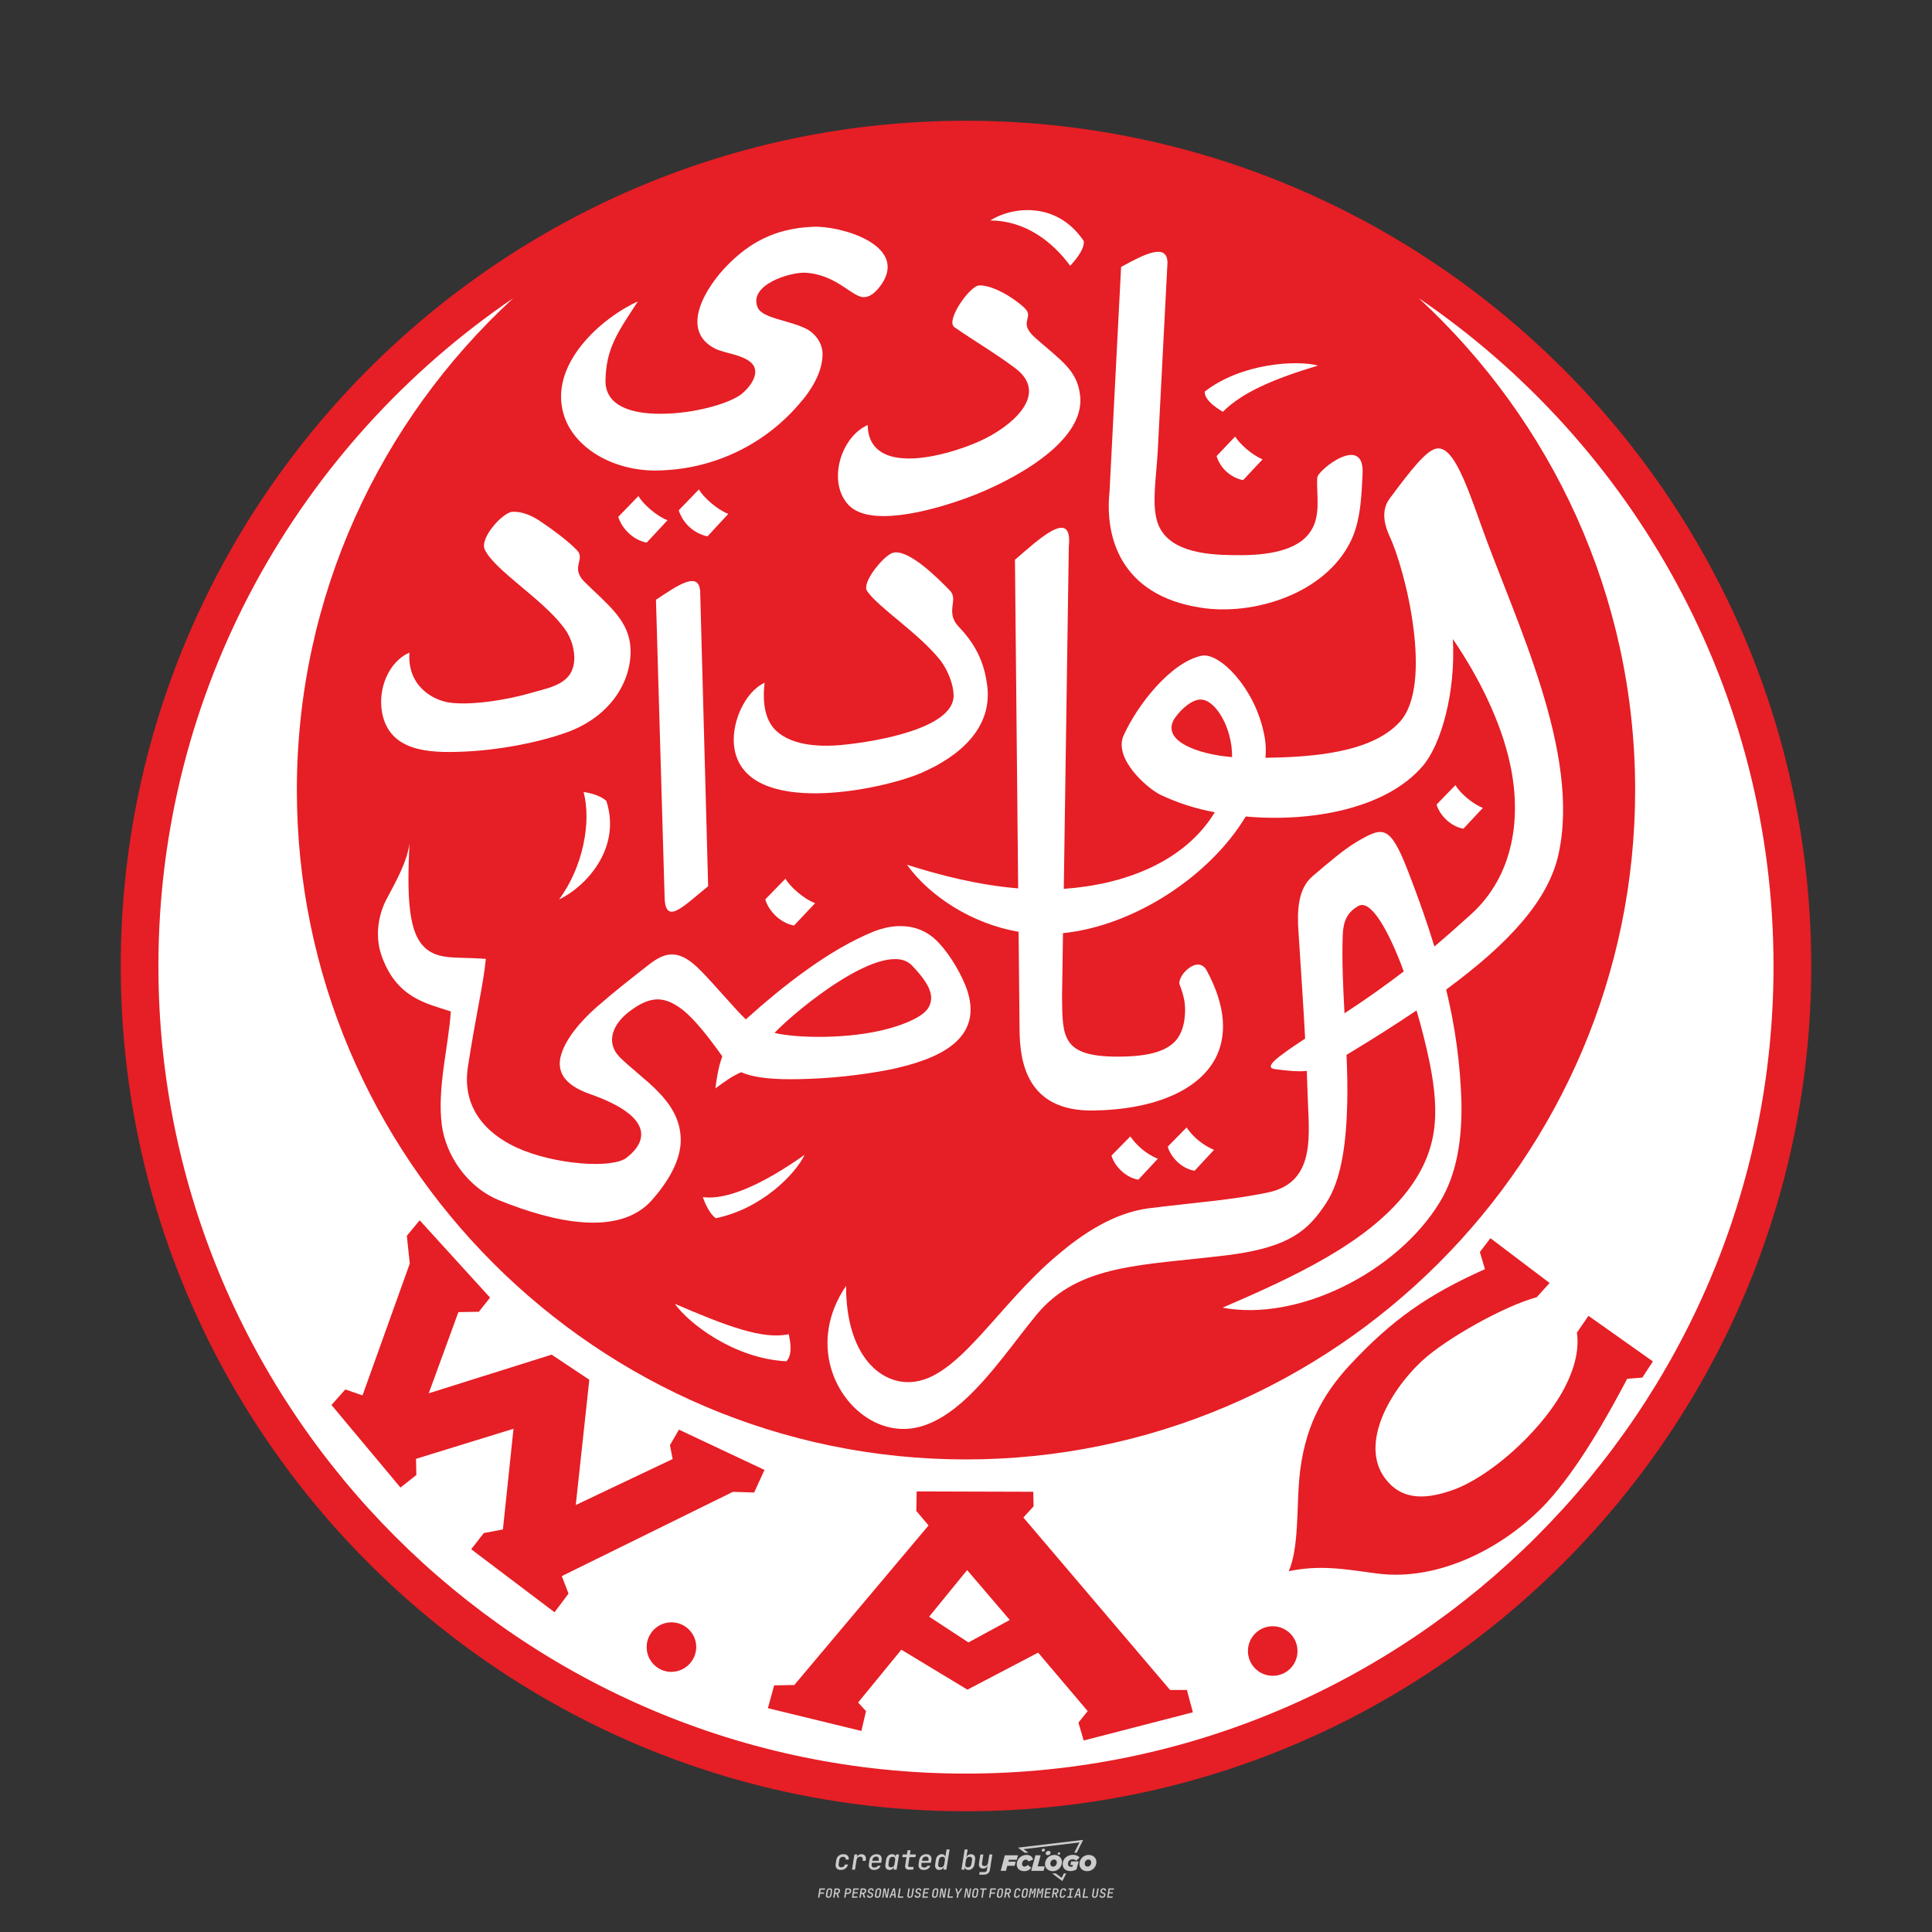 <?xml version="1.0" encoding="UTF-8"?>
<svg id="_图层_1" data-name="图层_1" xmlns="http://www.w3.org/2000/svg" version="1.1" viewBox="0 0 800 800">
  <rect x="0" y="0" width="800" height="800" fill="#333333" stroke="none"/>
  <!-- Created by @FCLOGO 2024-12-10 GMT+8 9:49:07 . https://fclogo.top/ -->
<!-- FOR PERSONAL USE ONLY NOT FOR COMMERCIAL USE -->
  <defs>
    <style>
      .st0 {
        fill: #ccc;
      }

      .st1 {
        fill: #e61e25;
      }

      .st2 {
        fill: #fff;
      }
    </style>
  </defs>
  <path class="st0" d="M348.22,774.3c-.79,0-1.38-.22-1.77-.65-.39-.44-.53-1.03-.41-1.79l.25-1.65c.12-.75.45-1.35.98-1.78.53-.44,1.19-.65,1.98-.65s1.33.2,1.72.6c.39.4.55.94.47,1.62h-1.24c.03-.36-.06-.64-.26-.84-.2-.2-.5-.3-.89-.3-.42,0-.76.12-1.03.35-.27.23-.43.56-.5.99l-.26,1.66c-.07.44,0,.77.19,1,.19.23.5.35.92.35.39,0,.72-.1.98-.3.26-.2.44-.48.52-.85h1.24c-.14.69-.47,1.23-.99,1.63-.52.4-1.16.6-1.92.6ZM352.8,774.19l1-6.29h1.19l-.19,1.19c.34-.87.97-1.3,1.91-1.3.67,0,1.17.21,1.49.62.32.42.43.99.31,1.71l-.07.42h-1.27l.06-.32c.07-.45.01-.8-.17-1.04-.18-.24-.48-.36-.88-.36s-.74.12-1.01.37c-.27.24-.43.59-.5,1.03l-.63,3.97h-1.24ZM361.91,774.3c-.77,0-1.35-.22-1.73-.67s-.52-1.04-.4-1.77l.25-1.65c.08-.49.26-.92.52-1.28s.6-.65,1.01-.85c.41-.2.87-.3,1.38-.3.77,0,1.35.22,1.73.67.39.45.52,1.04.39,1.77l-.17,1.12h-3.85l-.09.53c-.15.95.22,1.43,1.11,1.43.72,0,1.17-.25,1.37-.74h1.22c-.17.53-.5.96-1.01,1.28-.5.32-1.09.47-1.76.47ZM361.23,770.22l-.05.29h2.65s.05-.3.05-.3c.07-.47.01-.82-.17-1.07-.18-.25-.49-.37-.92-.37s-.8.13-1.06.38c-.26.25-.43.61-.51,1.08ZM368.33,774.3c-.63,0-1.1-.21-1.41-.64s-.4-1-.27-1.73l.27-1.77c.11-.73.39-1.31.84-1.74.44-.43.98-.64,1.61-.64.47,0,.83.12,1.09.35.26.24.39.56.38.96h.02l.17-1.2h1.24l-1,6.29h-1.22l.19-1.2h-.02c-.12.41-.35.73-.69.97s-.74.35-1.21.35ZM368.93,773.23c.39,0,.72-.12.98-.36.26-.24.43-.57.5-1.01l.25-1.65c.07-.43,0-.76-.18-1-.19-.24-.47-.36-.86-.36s-.72.12-.98.35c-.26.24-.42.57-.49,1.01l-.25,1.65c-.07.44-.01.78.17,1.01.18.23.47.35.88.35ZM376.35,774.19c-.57,0-.99-.16-1.26-.47-.27-.31-.36-.75-.27-1.32l.54-3.39h-1.74l.17-1.12h1.74l.27-1.72h1.24l-.27,1.72h2.47l-.18,1.12h-2.46l-.54,3.39c-.08.44.1.66.53.66h1.72l-.17,1.12h-1.77ZM382.5,774.3c-.77,0-1.35-.22-1.73-.67s-.52-1.04-.4-1.77l.25-1.65c.08-.49.26-.92.52-1.28s.6-.65,1.01-.85c.41-.2.87-.3,1.38-.3.77,0,1.35.22,1.73.67.39.45.52,1.04.39,1.77l-.17,1.12h-3.85l-.09.53c-.15.95.22,1.43,1.11,1.43.72,0,1.17-.25,1.37-.74h1.22c-.17.53-.5.96-1.01,1.28-.5.32-1.09.47-1.76.47ZM381.83,770.22l-.05.29h2.65s.05-.3.05-.3c.07-.47.01-.82-.17-1.07-.18-.25-.49-.37-.92-.37s-.8.13-1.06.38c-.26.25-.43.61-.51,1.08ZM388.92,774.3c-.63,0-1.1-.21-1.4-.64-.3-.42-.39-1-.28-1.73l.27-1.77c.11-.73.39-1.31.84-1.74.44-.43.98-.64,1.61-.64.47,0,.83.12,1.09.35.26.24.39.56.38.96h.02l.21-1.47.3-1.8h1.24l-1.33,8.35h-1.22l.19-1.2h-.02c-.12.41-.35.73-.69.97s-.74.35-1.21.35ZM389.53,773.23c.39,0,.72-.12.98-.36.26-.24.43-.57.5-1.01l.25-1.65c.08-.43.02-.76-.17-1-.19-.24-.48-.36-.87-.36s-.72.12-.98.35c-.26.24-.42.57-.49,1.01l-.25,1.65c-.08.44-.02.78.16,1.01s.48.35.88.35ZM401.02,774.3c-.47,0-.84-.12-1.1-.35-.26-.23-.39-.56-.38-.97h-.01l-.19,1.2h-1.22l1.33-8.35h1.24l-.29,1.8-.27,1.47h.05c.12-.41.35-.73.69-.97.34-.23.74-.35,1.21-.35.63,0,1.1.21,1.4.64.3.43.39,1.01.28,1.74l-.27,1.77c-.11.73-.39,1.31-.84,1.73-.45.42-.98.64-1.61.64ZM400.77,773.23c.4,0,.72-.12.98-.35.26-.23.42-.57.5-1.01l.25-1.65c.07-.43.01-.77-.17-1.01-.18-.24-.47-.35-.87-.35s-.72.12-.98.36-.43.57-.5,1l-.25,1.65c-.07.44-.01.77.17,1.01.18.24.47.36.87.36ZM405.47,776.25l.17-1.06h1.93c.64,0,1.01-.3,1.1-.9l.1-.67.21-1.19h-.03c-.12.42-.35.74-.68.97-.33.23-.73.34-1.2.34-.63,0-1.09-.2-1.4-.6s-.41-.94-.3-1.63l.58-3.6h1.24l-.56,3.48c-.06.41,0,.73.18.96s.47.34.85.34.72-.12.98-.37c.27-.24.43-.58.49-1.02l.54-3.4h1.24l-1.01,6.41c-.1.6-.37,1.08-.81,1.42-.44.35-1,.52-1.67.52h-1.95ZM417.79,770.09h3.22l.54-1.85h-5.47l-1.71,6.44h2.15l.59-2.1h3.03l.44-1.71h-3.03l.24-.78ZM424.23,772.92c-.59,0-1.02-.39-1.02-1.12,0-.88.63-1.76,1.61-1.76.49,0,.88.24,1.02.78l1.95-.83c-.29-1.17-1.27-1.9-2.64-1.9-2.78,0-4.15,2.15-4.15,3.9s1.27,2.83,3.07,2.83c1.37,0,2.34-.59,2.98-1.42l-1.51-1.17c-.39.44-.83.68-1.32.68ZM430.91,768.23h-2.15l-1.76,6.44h5.12l.49-1.85h-2.93l1.22-4.59ZM439.75,771.01c0-1.66-1.32-2.93-3.22-2.93-2.2,0-3.81,1.81-3.81,3.81,0,1.66,1.32,2.93,3.22,2.93,2.2,0,3.81-1.81,3.81-3.81ZM434.92,771.7c0-.83.59-1.71,1.51-1.71.78,0,1.17.54,1.17,1.22,0,.83-.59,1.71-1.51,1.71-.78,0-1.17-.54-1.17-1.22ZM443.21,772.23h1.07l-.2.68c-.15.05-.34.1-.59.1-.68,0-1.27-.39-1.27-1.22,0-1.02.73-1.9,1.95-1.9.59,0,1.12.24,1.51.59l1.37-1.37c-.44-.54-1.51-1.07-2.73-1.07-2.59,0-4.29,1.76-4.29,3.86s1.61,2.88,3.22,2.88c.93,0,1.85-.29,2.49-.68l.93-3.32h-3.12l-.34,1.46ZM450.78,768.08c-2.2,0-3.81,1.81-3.81,3.81,0,1.66,1.32,2.93,3.22,2.93,2.2,0,3.81-1.81,3.81-3.81,0-1.66-1.32-2.93-3.22-2.93ZM450.34,772.92c-.78,0-1.17-.54-1.17-1.22,0-.83.59-1.71,1.51-1.71.78,0,1.17.54,1.17,1.22,0,.83-.59,1.71-1.51,1.71ZM437.94,767.5c-.05.29.1.49.44.49s.54-.2.63-.49c.05-.24-.1-.49-.44-.49s-.59.24-.63.49ZM432.13,765.5c-.44,0-.73.24-.78.59s.1.59.54.59.73-.24.78-.59c.1-.34-.1-.59-.54-.59ZM433.01,767.3c-.1.54.15.88.83.88.63,0,1.07-.39,1.17-.88s-.15-.88-.83-.88c-.68,0-1.07.39-1.17.88ZM439.6,777.55l-2.44-1.81h-1.51l4.25,3.17,1.61-3.17h-.98l-.93,1.81ZM425.84,767.16l-2-1.46,23.13-2.78-2.15,4.25h1.02l2.68-5.32-26.99,3.22,2.78,2.1h1.51ZM338.72,785.79l.61-3.83h2.32l-.08.52h-1.76l-.18,1.14h1.63l-.08.52h-1.62l-.26,1.64h-.57ZM342.97,785.84c-.36,0-.62-.1-.8-.3-.17-.2-.23-.47-.18-.82l.27-1.7c.06-.34.2-.61.44-.82.24-.2.54-.3.89-.3s.62.1.8.3c.17.2.24.47.18.81l-.27,1.71c-.06.34-.2.62-.44.82-.24.2-.54.3-.9.3ZM343.05,785.33c.19,0,.35-.05.47-.16.12-.11.19-.26.23-.46l.27-1.7c.03-.2,0-.35-.08-.46-.08-.11-.22-.16-.41-.16s-.35.05-.46.16c-.12.1-.19.26-.22.46l-.27,1.7c-.03.2,0,.35.08.46s.22.16.41.16ZM345,785.79l.61-3.83h1.2c.24,0,.44.05.6.14.16.09.28.22.36.39s.09.37.05.59c-.04.26-.14.48-.3.67-.16.19-.37.32-.6.39l.54,1.64h-.62l-.48-1.57h-.54l-.25,1.57h-.57ZM345.89,783.71h.64c.19,0,.35-.06.48-.17.13-.11.21-.26.24-.45.03-.19,0-.35-.09-.46-.09-.11-.24-.17-.43-.17h-.64l-.2,1.25ZM349.54,785.79l.61-3.83h1.25c.37,0,.65.1.84.31.19.21.26.49.2.84-.04.23-.12.44-.25.61s-.29.31-.49.4c-.2.09-.42.14-.66.14h-.69l-.24,1.52h-.57ZM350.43,783.75h.69c.19,0,.36-.06.49-.18.14-.12.22-.27.25-.47s0-.35-.1-.47-.25-.18-.44-.18h-.69l-.21,1.29ZM352.75,785.79l.61-3.83h2.25l-.08.5h-1.7l-.17,1.09h1.51l-.08.5h-1.51l-.19,1.24h1.69l-.08.5h-2.25ZM355.84,785.79l.61-3.83h1.2c.24,0,.44.05.6.14.16.09.28.22.36.39s.09.37.05.59c-.04.26-.14.48-.3.67-.16.19-.37.32-.6.39l.54,1.64h-.62l-.48-1.57h-.54l-.25,1.57h-.57ZM356.74,783.71h.64c.19,0,.35-.06.48-.17.13-.11.21-.26.24-.45.03-.19,0-.35-.09-.46-.09-.11-.24-.17-.43-.17h-.64l-.2,1.25ZM360.13,785.84c-.39,0-.67-.1-.87-.29-.19-.19-.26-.45-.22-.78h.57c-.03.17.01.31.12.41.11.1.27.15.48.15.2,0,.37-.05.5-.15.13-.1.21-.23.24-.4.02-.15,0-.28-.06-.39-.06-.11-.16-.18-.29-.22l-.46-.14c-.27-.08-.46-.22-.59-.41-.13-.19-.17-.42-.13-.68.04-.21.11-.39.23-.55s.27-.28.46-.37.4-.13.64-.13c.35,0,.62.1.8.29.18.19.25.44.2.76h-.57c.03-.17,0-.3-.09-.4-.09-.1-.23-.14-.42-.14s-.34.04-.46.13c-.12.09-.19.21-.21.38-.02.15,0,.28.05.39s.16.18.29.22l.47.15c.26.08.46.22.58.41.12.19.17.42.12.69-.04.22-.12.41-.24.57-.13.16-.29.29-.49.38-.2.09-.42.13-.66.13ZM363.27,785.84c-.36,0-.62-.1-.8-.3-.17-.2-.23-.47-.18-.82l.27-1.7c.06-.34.2-.61.44-.82.24-.2.54-.3.89-.3s.62.1.8.3c.17.2.24.47.18.81l-.27,1.71c-.06.34-.2.62-.44.82-.24.2-.54.3-.9.3ZM363.34,785.33c.19,0,.35-.05.47-.16.12-.11.19-.26.23-.46l.27-1.7c.03-.2,0-.35-.08-.46-.08-.11-.22-.16-.41-.16s-.35.05-.46.16c-.12.1-.19.26-.22.46l-.27,1.7c-.03.2,0,.35.08.46s.22.16.41.16ZM365.28,785.79l.61-3.83h.71l.62,3.19c0-.1.02-.22.03-.36.01-.14.03-.29.04-.44.02-.15.04-.29.06-.41l.31-1.98h.52l-.61,3.83h-.71l-.61-3.19c0,.09-.02.21-.03.34s-.03.28-.04.42c-.02.15-.04.28-.06.41l-.31,2.01h-.53ZM368.23,785.79l1.59-3.83h.75l.37,3.83h-.56l-.07-.97h-1.09l-.39.97h-.59ZM369.39,784.34h.87l-.09-1.1c-.02-.2-.03-.37-.04-.51,0-.14-.01-.24-.01-.3-.02.06-.05.16-.1.3s-.11.31-.19.5l-.44,1.11ZM371.72,785.79l.61-3.83h.57l-.52,3.31h1.67l-.08.52h-2.25ZM376.68,785.84c-.37,0-.63-.1-.8-.3-.17-.2-.22-.47-.17-.82l.44-2.76h.57l-.44,2.76c-.03.2,0,.35.07.46.08.11.21.17.41.17s.35-.06.46-.17c.12-.11.19-.27.22-.46l.44-2.76h.57l-.44,2.76c-.06.35-.2.62-.43.82-.23.2-.53.3-.9.3ZM379.84,785.84c-.39,0-.67-.1-.87-.29-.19-.19-.26-.45-.22-.78h.57c-.03.17.01.31.12.41.11.1.27.15.48.15.2,0,.37-.05.5-.15.13-.1.21-.23.24-.4.02-.15,0-.28-.06-.39-.06-.11-.16-.18-.29-.22l-.46-.14c-.27-.08-.46-.22-.59-.41-.13-.19-.17-.42-.13-.68.04-.21.11-.39.23-.55s.27-.28.46-.37.4-.13.64-.13c.35,0,.62.1.8.29.18.19.25.44.2.76h-.57c.03-.17,0-.3-.09-.4-.09-.1-.23-.14-.42-.14s-.34.04-.46.13c-.12.09-.19.21-.21.38-.02.15,0,.28.05.39s.16.18.29.22l.47.15c.26.08.46.22.58.41.12.19.17.42.12.69-.04.22-.12.41-.24.57-.13.16-.29.29-.49.38-.2.09-.42.13-.66.13ZM381.91,785.79l.61-3.83h2.25l-.08.5h-1.7l-.17,1.09h1.51l-.08.5h-1.51l-.19,1.24h1.69l-.08.5h-2.25ZM386.94,785.84c-.36,0-.62-.1-.8-.3-.17-.2-.23-.47-.18-.82l.27-1.7c.06-.34.2-.61.44-.82.24-.2.54-.3.89-.3s.62.1.8.3c.17.2.24.47.18.81l-.27,1.71c-.06.34-.2.62-.44.82-.24.2-.54.3-.9.3ZM387.02,785.33c.19,0,.35-.05.47-.16.12-.11.19-.26.23-.46l.27-1.7c.03-.2,0-.35-.08-.46-.08-.11-.22-.16-.41-.16s-.35.05-.46.16c-.12.1-.19.26-.22.46l-.27,1.7c-.03.2,0,.35.08.46s.22.16.41.16ZM388.95,785.79l.61-3.83h.71l.62,3.19c0-.1.02-.22.03-.36.01-.14.03-.29.04-.44.02-.15.04-.29.06-.41l.31-1.98h.52l-.61,3.83h-.71l-.61-3.19c0,.09-.02.21-.03.34s-.03.28-.04.42c-.02.15-.04.28-.06.41l-.31,2.01h-.53ZM392.25,785.79l.61-3.83h.57l-.52,3.31h1.67l-.08.52h-2.25ZM396.12,785.79l.22-1.41-.75-2.42h.58l.45,1.45c.03.09.05.18.07.27.02.08.03.15.03.19.02-.04.05-.1.09-.19.04-.08.09-.17.14-.27l.9-1.45h.6l-1.53,2.42-.22,1.41h-.57ZM399.22,785.79l.61-3.83h.71l.62,3.19c0-.1.02-.22.03-.36.01-.14.03-.29.04-.44.02-.15.04-.29.06-.41l.31-1.98h.52l-.61,3.83h-.71l-.61-3.19c0,.09-.02.21-.03.34s-.03.28-.04.42c-.02.15-.04.28-.06.41l-.31,2.01h-.53ZM403.51,785.84c-.36,0-.62-.1-.8-.3-.18-.2-.23-.47-.18-.82l.27-1.7c.06-.34.2-.61.44-.82.24-.2.54-.3.89-.3s.62.1.8.3c.17.2.24.47.18.81l-.27,1.71c-.06.34-.2.62-.44.82-.24.2-.54.3-.89.3ZM403.58,785.33c.19,0,.35-.05.47-.16.12-.11.19-.26.23-.46l.27-1.7c.03-.2,0-.35-.08-.46-.08-.11-.22-.16-.41-.16s-.35.05-.46.16c-.12.1-.19.26-.22.46l-.27,1.7c-.03.2,0,.35.08.46.08.11.22.16.41.16ZM406.38,785.79l.52-3.31h-1.02l.08-.52h2.62l-.08.52h-1.03l-.52,3.31h-.57ZM409.52,785.79l.61-3.83h2.32l-.08.52h-1.76l-.18,1.14h1.63l-.08.52h-1.62l-.26,1.64h-.57ZM413.77,785.84c-.36,0-.62-.1-.8-.3-.18-.2-.23-.47-.18-.82l.27-1.7c.06-.34.2-.61.44-.82.24-.2.54-.3.89-.3s.62.1.8.3c.17.2.24.47.18.81l-.27,1.71c-.06.34-.2.62-.44.82-.24.2-.54.3-.89.3ZM413.85,785.33c.19,0,.35-.05.47-.16.12-.11.19-.26.23-.46l.27-1.7c.03-.2,0-.35-.08-.46-.08-.11-.22-.16-.41-.16s-.35.05-.46.16c-.12.1-.19.26-.22.46l-.27,1.7c-.03.2,0,.35.08.46.08.11.22.16.41.16ZM415.8,785.79l.61-3.83h1.2c.24,0,.44.05.6.14.16.09.28.22.36.39s.09.37.05.59c-.04.26-.14.48-.3.67-.16.19-.37.32-.6.39l.54,1.64h-.62l-.48-1.57h-.54l-.25,1.57h-.57ZM416.69,783.71h.64c.19,0,.35-.06.48-.17.13-.11.21-.26.24-.45.03-.19,0-.35-.09-.46-.09-.11-.24-.17-.43-.17h-.64l-.2,1.25ZM420.91,785.84c-.36,0-.63-.1-.81-.3-.18-.2-.24-.47-.19-.82l.27-1.7c.06-.35.21-.62.45-.82s.55-.3.91-.3.63.1.81.3c.18.2.24.47.19.82h-.57c.03-.2,0-.35-.09-.46-.09-.11-.23-.16-.42-.16s-.35.05-.47.16c-.12.1-.2.26-.23.45l-.27,1.71c-.03.2,0,.35.09.46.09.11.23.16.42.16s.35-.05.47-.16.2-.26.23-.46h.57c-.03.23-.11.43-.24.59s-.28.3-.47.39c-.19.09-.4.14-.64.14ZM424.03,785.84c-.36,0-.62-.1-.8-.3-.18-.2-.23-.47-.18-.82l.27-1.7c.06-.34.2-.61.44-.82.24-.2.54-.3.89-.3s.62.1.8.3c.17.2.24.47.18.81l-.27,1.71c-.06.34-.2.62-.44.82-.24.2-.54.3-.89.3ZM424.11,785.33c.19,0,.35-.05.47-.16.12-.11.19-.26.23-.46l.27-1.7c.03-.2,0-.35-.08-.46-.08-.11-.22-.16-.41-.16s-.35.05-.46.16c-.12.1-.19.26-.22.46l-.27,1.7c-.03.2,0,.35.08.46.08.11.22.16.41.16ZM425.97,785.79l.61-3.83h.69l.18,1.23c.02.12.04.23.05.33.01.1.02.18.03.24.02-.06.05-.14.09-.24.04-.11.09-.22.15-.34l.57-1.22h.71l-.61,3.83h-.54l.2-1.29c.02-.17.06-.35.1-.55.04-.2.09-.4.14-.61s.1-.4.14-.59c.05-.19.09-.35.13-.49l-.86,1.86h-.55l-.28-1.86c0,.14-.01.29-.02.47s-.02.37-.04.57c-.02.2-.04.41-.06.61-.02.2-.05.4-.08.57l-.2,1.29h-.54ZM429.11,785.79l.61-3.83h.69l.18,1.23c.02.12.04.23.05.33.01.1.02.18.03.24.02-.06.05-.14.09-.24.04-.11.09-.22.15-.34l.57-1.22h.71l-.61,3.83h-.54l.2-1.29c.02-.17.06-.35.1-.55.04-.2.09-.4.14-.61s.1-.4.14-.59c.05-.19.09-.35.13-.49l-.86,1.86h-.55l-.28-1.86c0,.14-.01.29-.02.47s-.02.37-.04.57c-.02.2-.04.41-.06.61-.02.2-.05.4-.08.57l-.2,1.29h-.54ZM432.41,785.79l.61-3.83h2.25l-.08.5h-1.7l-.17,1.09h1.51l-.08.5h-1.51l-.19,1.24h1.69l-.08.5h-2.25ZM435.51,785.79l.61-3.83h1.2c.24,0,.44.05.6.14.16.09.28.22.36.39s.09.37.05.59c-.04.26-.14.48-.3.67-.16.19-.37.32-.6.39l.54,1.64h-.62l-.48-1.57h-.54l-.25,1.57h-.57ZM436.4,783.71h.64c.19,0,.35-.06.48-.17.13-.11.21-.26.24-.45.03-.19,0-.35-.09-.46-.09-.11-.24-.17-.43-.17h-.64l-.2,1.25ZM439.8,785.84c-.36,0-.63-.1-.81-.3-.18-.2-.24-.47-.19-.82l.27-1.7c.06-.35.21-.62.45-.82s.55-.3.91-.3.63.1.81.3c.18.2.24.47.19.82h-.57c.03-.2,0-.35-.09-.46-.09-.11-.23-.16-.42-.16s-.35.05-.47.16c-.12.1-.2.26-.23.45l-.27,1.71c-.03.2,0,.35.09.46.09.11.23.16.42.16s.35-.05.47-.16.2-.26.23-.46h.57c-.03.23-.11.43-.24.59s-.28.3-.47.39c-.19.09-.4.14-.64.14ZM441.88,785.79l.08-.5h.78l.45-2.82h-.78l.08-.5h2.13l-.08.5h-.78l-.45,2.82h.78l-.08.5h-2.13ZM444.74,785.79l1.59-3.83h.75l.37,3.83h-.56l-.07-.97h-1.09l-.39.97h-.59ZM445.9,784.34h.87l-.09-1.1c-.02-.2-.03-.37-.04-.51,0-.14-.01-.24-.01-.3-.02.06-.05.16-.1.3s-.11.31-.19.5l-.44,1.11ZM448.24,785.79l.61-3.83h.57l-.52,3.31h1.67l-.08.52h-2.25ZM453.19,785.84c-.37,0-.63-.1-.8-.3-.17-.2-.22-.47-.17-.82l.44-2.76h.57l-.44,2.76c-.03.2,0,.35.07.46.08.11.21.17.41.17s.35-.06.46-.17c.12-.11.19-.27.22-.46l.44-2.76h.57l-.44,2.76c-.06.35-.2.62-.43.82-.23.2-.53.3-.9.3ZM456.36,785.84c-.39,0-.67-.1-.87-.29-.19-.19-.26-.45-.22-.78h.57c-.03.17.01.31.12.41.11.1.27.15.48.15.2,0,.37-.05.5-.15s.21-.23.24-.4c.02-.15,0-.28-.06-.39s-.16-.18-.29-.22l-.46-.14c-.27-.08-.46-.22-.59-.41-.13-.19-.17-.42-.13-.68.04-.21.11-.39.23-.55s.27-.28.46-.37c.19-.09.4-.13.64-.13.35,0,.62.1.8.29.18.19.25.44.2.76h-.57c.03-.17,0-.3-.09-.4-.09-.1-.23-.14-.42-.14s-.34.04-.46.13c-.12.09-.19.21-.21.38-.02.15,0,.28.05.39s.16.18.29.22l.47.15c.26.08.46.22.58.41.12.19.17.42.12.69-.04.22-.12.41-.24.57-.13.16-.29.29-.49.38-.2.09-.42.13-.66.13ZM458.42,785.79l.61-3.83h2.25l-.08.5h-1.7l-.17,1.09h1.51l-.08.5h-1.51l-.19,1.24h1.69l-.08.5h-2.25Z"/>
  <g>
    <path class="st1" d="M750,400.07c0,192.76-157.33,349.93-350.07,349.93S50,592.83,50,400.07,207.15,50,399.93,50s350.07,157.31,350.07,350.07Z"/>
    <path class="st2" d="M587.47,123.46c54.99,50.76,89.61,123.22,89.61,203.69,0,152.67-124.48,277.17-277.15,277.17S122.92,479.82,122.92,327.15c0-80.43,34.47-152.93,89.61-203.69-88.66,60.33-146.94,161.84-146.94,276.61,0,184.15,150.2,334.34,334.34,334.34s334.45-150.2,334.45-334.34c.02-114.77-58.44-216.42-146.91-276.61ZM278.04,692.3c-5.67,0-10.27-4.59-10.27-10.26,0-5.67,4.59-10.27,10.26-10.27,5.67,0,10.27,4.59,10.27,10.26h0c-.06,5.65-4.62,10.2-10.26,10.25v.03ZM312.24,618.02l-8.75-.28-70.86,34.89,2.78,7.25-5.79,7.72-34.5-26.09,5.2-6.7,7.93-1.5,4.38-41.69-40.37,12.45.14,6.7-6.56,5.2-28.58-34.2,5.73-6.43,7.12,2.46,19.57-54.58-1.22-11.49,5.32-6.43,29.14,32.01-4.63,5.87-8.48.14-12.28,33.62,50.9-16.01,15.59,10.39-5.61,51.88,40.11-19.04-1.1-5.75,3.71-6.43,35.43,16.68-4.28,9.35ZM448.75,720.72l-2.2-7.41,3.84-4.78-20.52-24.2-29.28,15.32-27.36-16.55-17.91,21.88,3.28,3.56-1.92,8.21-38.71-9.43,2.59-9.45,8.34-.14,55.59-66.07-5.06-6.01.14-8.08,48.28.14.14,6.03-4.23,4.63,60.73,71.4h6.98l2.47,9.26-45.19,11.67ZM527,693.91c-5.66,0-10.26-4.59-10.26-10.26s4.59-10.26,10.26-10.26,10.26,4.59,10.26,10.26c.04,5.63-4.5,10.22-10.13,10.26-.04,0-.09,0-.13,0ZM673.79,570.93c-8.48,16.01-20.24,37.06-33.35,51.32-16.96,18.19-44.47,32.81-70.41,29.28-14.09-1.92-23.54-3.58-36.39-.93,4.23-9.57,3.28-26.53,4.37-38.45,1.92-20.38,9.17-34.2,20.8-46.78,17.65-19.02,32.69-29.41,56.08-39.84l-2.11-7.09,4.38-5.73,24.5,18.55-5.34,5.89c-13.27,3.56-37.21,16.96-47.25,26.14-14.63,13.54-26.8,36.51-14.35,50.33,6.84,7.81,16.55,6.99,26.67,3.42,14.93-5.18,35.44-23.12,45.29-40.21,4.78-8.48,7.41-17.1,6.29-25.01l4.78-6.97,26.68,18.88-4.38,6.7-6.26.5Z"/>
    <polygon class="st2" points="384.74 669.43 401.02 680.1 418.12 670.79 400.47 650.14 384.74 669.43"/>
    <g>
      <path class="st2" d="M200.74,227.54c3.71,8.21,23.39,20.25,32.15,31.6,3.07,3.7,4.81,8.32,4.92,13.13,0,10.26-8.34,12.04-16.42,14.23-13.41,3.97-27.9,5.61-35.57,4.37-6.84-1.09-17.24-6.98-16.28-20.65-8.48,3.71-13.13,14.78-11.35,24.76,3.01,16.28,19.46,16.82,33.24,16.28,14.78-.55,32.15-3.84,44.18-8.34,19.29-7.41,26.81-23.53,25.31-36.25-1.37-10.53-9.58-16.56-19.02-25.86-5.88-6.02.82-9.26-3.14-13.14-3.42-3.56-9.85-8.34-14.36-11.36-3.42-2.46-7.94-4.63-12.31-4.37-3.97.3-13.54,10.83-11.36,15.59Z"/>
      <path class="st2" d="M399.92,408.42c-3.01-7.52-8.07-15.05-12.17-19.01-7.41-7.25-17.6-7.12-26.26-3.56-18.74,7.66-37.75,22.85-52.67,36.25-5.2-5.06-13.14-14.64-18.47-19.97-8.89-9.26-14.5-8.08-21.07-3.15-8.07,6.29-14.78,11.49-22.71,18.46-6.02,5.34-12.86,13.14-14.5,20.38-1.09,5.2.55,11.12,12.17,15.18,26.13,9.16,24.22,19.46,15.18,26.4-5.88,4.63-30.1,2.87-45.55-4.24-12.97-6.02-22.71-16.82-20.1-33.52,3.42-22.3,6.29-33.35,7.41-44.6-11.49-.82-18.2.28-23.53-3.29-7.41-4.93-9.57-16.56-8.07-44.47-1.09,7.66-5.47,15.45-9.58,23.16-3.01,5.74-4.92,14.37-2.19,22.71,6.15,18.33,19.15,20.38,28.86,23.67-.93,14.5-5.74,31.6-3.71,47.19,1.64,12.04,10.26,25.72,24.21,31.19,21.75,8.75,49.1,15.18,62.79-.28,8.89-10.13,12.17-18.6,11.9-25.72-.55-15.75-15.87-24.09-25.31-33.52-5.88-6.01-3.15-14.09,5.61-19.97,7.93-5.47,13.41-5.06,20.66.55,4.63,3.71,10.26,10.67,16.28,19.16-1.65,4.23-2.46,9.85-2.87,13.27,4.79-3.56,7.24-5.2,10.67-6.7,6.15,2.59,14.36,3.01,23.52,2.87,13-.22,25.96-1.59,38.72-4.1,18.32-4,39.38-11.92,30.77-34.35ZM320.71,427.71c8.88-9.44,45.96-39.84,57.04-27.79,7.93,8.34,9.02,12.86,6.84,17.1-2.05,3.83-9.58,6.98-16.56,8.89-16.4,4.52-38.15,3.98-47.31,1.8h0Z"/>
      <path class="st2" d="M264.35,205.4l-8.34,8.62c1.23,4.24,5.74,9.58,11.77,10.66l8.62-9.26c-4.66-1.78-10.13-6.74-12.04-10.01Z"/>
      <path class="st2" d="M275.17,370.52c0,13.14,7.12,5.34,18.06-3.56l-3.28-121.21c0-9.99-9.26-3.42-18.33,2.6l3.55,122.16Z"/>
      <path class="st2" d="M251.09,331.67c-3.01-2.87-9.17-3.71-9.44-3.71,3.28,12.31-.14,30.92-10.13,44.47,10.53-4.93,26-20.75,19.57-40.76Z"/>
      <path class="st2" d="M291.03,495.69c.14.41,2.05,6.29,5.34,8.75,18.88-3.83,32.97-18.2,36.8-26.26-17.61,12.47-32.44,18.88-42.14,17.51Z"/>
      <path class="st2" d="M304.16,310.33c5.34,28.32,60.6,16.82,77.02,9.85,16.56-7.12,29.65-18.88,27.64-35.97-1.23-10.53-5.34-17.92-11.9-24.76-5.74-6.15.27-11.22-3.71-15.05-4.51-4.63-17.23-17.51-23.66-15.45-3.71,1.23-12.86,12.31-10.53,15.75,4.63,6.85,21.31,17.37,30.37,28.72,3.42,4.51,5.48,10.53,5.48,14.64,0,13.67-32.43,18.87-43.54,20.11-10.94,1.37-22.85.82-29.65-5.34-3.97-3.42-6.29-9.85-5.06-20.11-8.47,3.81-14.36,17.63-12.44,27.62Z"/>
      <path class="st2" d="M405.94,182.56c-14.82,6.7-46.24,14.91-46.65-6.57-11.36,5.07-16.82,23.94-7.8,33.24,8.34,8.62,31.88,3.28,50.2-3.56,15.32-5.74,48.02-22.02,45.55-42-1.23-10.53-7.94-14.36-18.74-23.94-7.12-6.43-.14-8.07-4.1-12.04-3.97-3.97-13.43-9.84-18.99-9.48-3.84.14-13.95,14.5-10.26,17.24,8.48,5.88,16.96,10.8,25.17,16.96,14.73,10.99-1.95,24.53-14.39,30.14Z"/>
      <path class="st2" d="M443.15,110.05c.13-.28,6.15-6.15,5.61-10.27-11.49-16.96-30.23-13.95-38.72-8.48,14.51.04,25.73,8.75,33.11,18.74Z"/>
      <path class="st2" d="M301.56,212.8c-4.79-1.92-10.26-6.84-12.17-10.13l-8.34,8.63c1.75,5.47,6.29,9.59,11.9,10.8l8.61-9.3Z"/>
      <path class="st2" d="M503.75,188.85c1.58,5.07,5.78,8.89,10.99,9.97l8.07-8.62c-4.37-1.78-9.58-6.43-11.35-9.44l-7.71,8.09Z"/>
      <path class="st2" d="M274.79,194.73c21.53-.99,41.71-10.79,55.82-27.09,5.88-6.57,9.99-13.95,9.99-21.07,0-4.38-3-8.62-6.98-10.53-7.24-3.56-18.2-4.23-19.97-8.89-3.56-9.26,13.27-14.36,19.46-14.23,13.27.55,19.84,10.39,24.76,10.13,1.78-.14,4.1-.93,7.25-5.48,10.8-16.14-17.1-24.22-28.59-23.66-16.42.69-26.67,7.24-35.02,15.59-8.89,8.89-20.79,27.36-5.06,35.02,4.51,2.19,16.28,2.78,16.28,9.44,0,2.87-2.19,6.29-5.61,9.16-5.2,4.1-20.11,8.21-33.24,8.21-12.44.14-23.25-3.28-23.16-13.68.28-13.27,4.63-19.46,13.41-32.83-14.91,6.7-37.48,26.26-30.51,47.46,4.61,13.98,21.85,23.69,41.17,22.46Z"/>
      <path class="st2" d="M497.19,251.62c21.48,3.42,51.71-5.48,62.38-28.04,4.24-9.03,4.24-20.93,4.63-27.09,1.09-17.37-18.46-1.92-18.74,1.23-.55,6.84,2.06,16.42-3.56,23.39-6.29,7.94-20.24,9.03-31.74,8.75-10.67-.14-27.79-1.36-31.19-14.64-1.92-7.24-.27-16.95.42-28.31l3.98-77.04c.82-9.99-9.58-4.63-19.15.69l-4.79,93.06c-1.92,18.2,4.1,42.82,37.76,48Z"/>
      <path class="st2" d="M279.42,539.88c5.88,8.21,24.63,22.71,46.24,23.8,3.15-3.42.93-10.8.93-11.22-10.65,2.33-25.57-3.28-47.17-12.58Z"/>
      <path class="st2" d="M316.88,372.43c1.23,4.38,5.88,9.71,11.9,10.81l8.75-9.26c-4.79-1.78-10.39-6.84-12.31-10.13l-8.35,8.58Z"/>
      <path class="st2" d="M614.02,334.54c-4.51-1.78-9.58-6.3-11.36-9.44l-7.8,8.05c1.09,3.97,5.48,9.02,11.12,9.99l8.04-8.6Z"/>
      <path class="st2" d="M479.4,479.82c-4.59-1.94-8.53-5.16-11.36-9.26l-7.8,7.93c1.09,3.97,5.48,9.02,11.12,9.99l8.04-8.65Z"/>
      <path class="st2" d="M502.69,476.13c-4.59-1.94-8.53-5.16-11.36-9.26l-7.8,7.93c1.09,3.97,5.34,9.02,11.12,9.99l8.04-8.65Z"/>
      <path class="st2" d="M506.35,170.52c8.34-8.34,21.75-13.81,39.4-19.15-8.62-2.33-31.74-1.09-46.92,10.8-.14,4.22,7.24,8.07,7.52,8.35Z"/>
      <path class="st2" d="M579.67,298.87c-11.77,12.97-36.66,14.64-55.68,14.91.32-3.48.09-6.99-.69-10.39-3.97-18.88-18.46-33.35-25.72-31.87-12.97,2.78-26.67,20.52-32.29,32.96-4.36,9.54,9.6,21.86,15.16,24.59,7.17,3.41,14.76,5.85,22.58,7.25-12.57,20.74-37.74,30.04-62.54,31.73l2.08-141.75c1.78-16.68-12.97-2.46-22.3,5.48l1.33,136.08c-16.99-1.39-33.35-5.73-46.07-9.81,9.58,13.31,27.24,24.53,46.25,27.79l.4,40.76c.14,12.86,2.87,33.65,30.51,33.24,23.53-.28,43.37-7.52,50.75-21.89,4.63-9.16,4.24-21.21-3.71-35.97-3.71-7.12-12.73,2.46-11.22,5.88,2.19,5.61,2.59,9.26,1.92,14.5-1.37,8.62-6.02,15.18-27.5,15.18-23.16,0-22.99-8.07-23.16-24.49l.39-26.65c29.98-3.09,61.15-24.09,75.67-48.31,27.36,2.46,58.27-3.28,73.32-20.93,7.41-8.62,13.68-29.96,12.45-52.53,10.39,15.18,19.84,33.79,23.66,51.58,4.93,22.44,1.5,46.51-16.28,62.52-4.17,3.71-8.99,8.11-15.02,13.2-3.17-10.38-6.84-20.67-10.84-30.98-7.66-19.84-10.53-18.6-21.21-12.45-5.48,3.28-11.22,8.21-18.46,14.36-6.02,5.2-6.43,14.22-5.74,23.53.93,14.73,1.94,29.04,2.72,43.68-12.38,8.12-17.33,12.04-12.29,12.67,5.18.64,9.1,1.08,12.97.71.12,3.02.23,6.06.32,9.13.41,16.28,4.1,36.8-16.28,41.18-15.05,3.15-30.78,4.24-49.52,6.57-14.64,1.92-27.64,10.8-37.48,19.15-25.31,21.07-41.59,52.12-61.28,52.81-12.97.55-26.54-11.77-26.54-39.84-15.87,23.39-4.79,48.18,11.77,56.37,27.79,13.41,49.66-23.25,67.03-44.32,17.79-21.61,44.6-20.38,80.17-24.89,25.31-3.29,32.69-10.67,39.67-21.21,6.57-9.71,8.48-25.31,8.89-41.45.16-6.69,0-13.42-.3-20.15,10.56-6.36,20.22-12.49,29-18.4,2.15,7.3,4.04,14.82,5.5,22,4.1,20.79,3.56,36.38-9.85,53.48-16.55,20.93-45.83,34.61-75.97,47.6,31.19,5.88,72.1-14.64,89.75-43.37,7.41-11.9,9.43-26.67,9.16-41.69-.46-15.74-2.58-31.38-6.33-46.67,26.26-19.29,42.11-36.93,46.41-55.51,9.71-42.54-18.06-97.68-32.15-137.35-7-19.94-12.18-32.83-18.67-31.05-3.97,1.09-9.71,8.07-19.02,20.66-3.28,4.38-2.46,9.99-.27,14.92,7.01,14.63,18.51,62.1,4.55,77.45ZM486.37,297.5c2.78-4.1,7.66-8.21,11.22-7.8,5.88.41,12.72,11.77,12.59,23.8-14.09-1.12-29.72-6.73-23.8-16.04v.04ZM556.73,419.59c-.59-10.91-1.11-21.79-.73-32.52.28-5.48,1.64-9.16,6.43-11.9,5.08-2.95,12.4,9.68,18.84,27.07-6.82,5.23-14.87,11.02-24.54,17.35Z"/>
    </g>
  </g>
</svg>